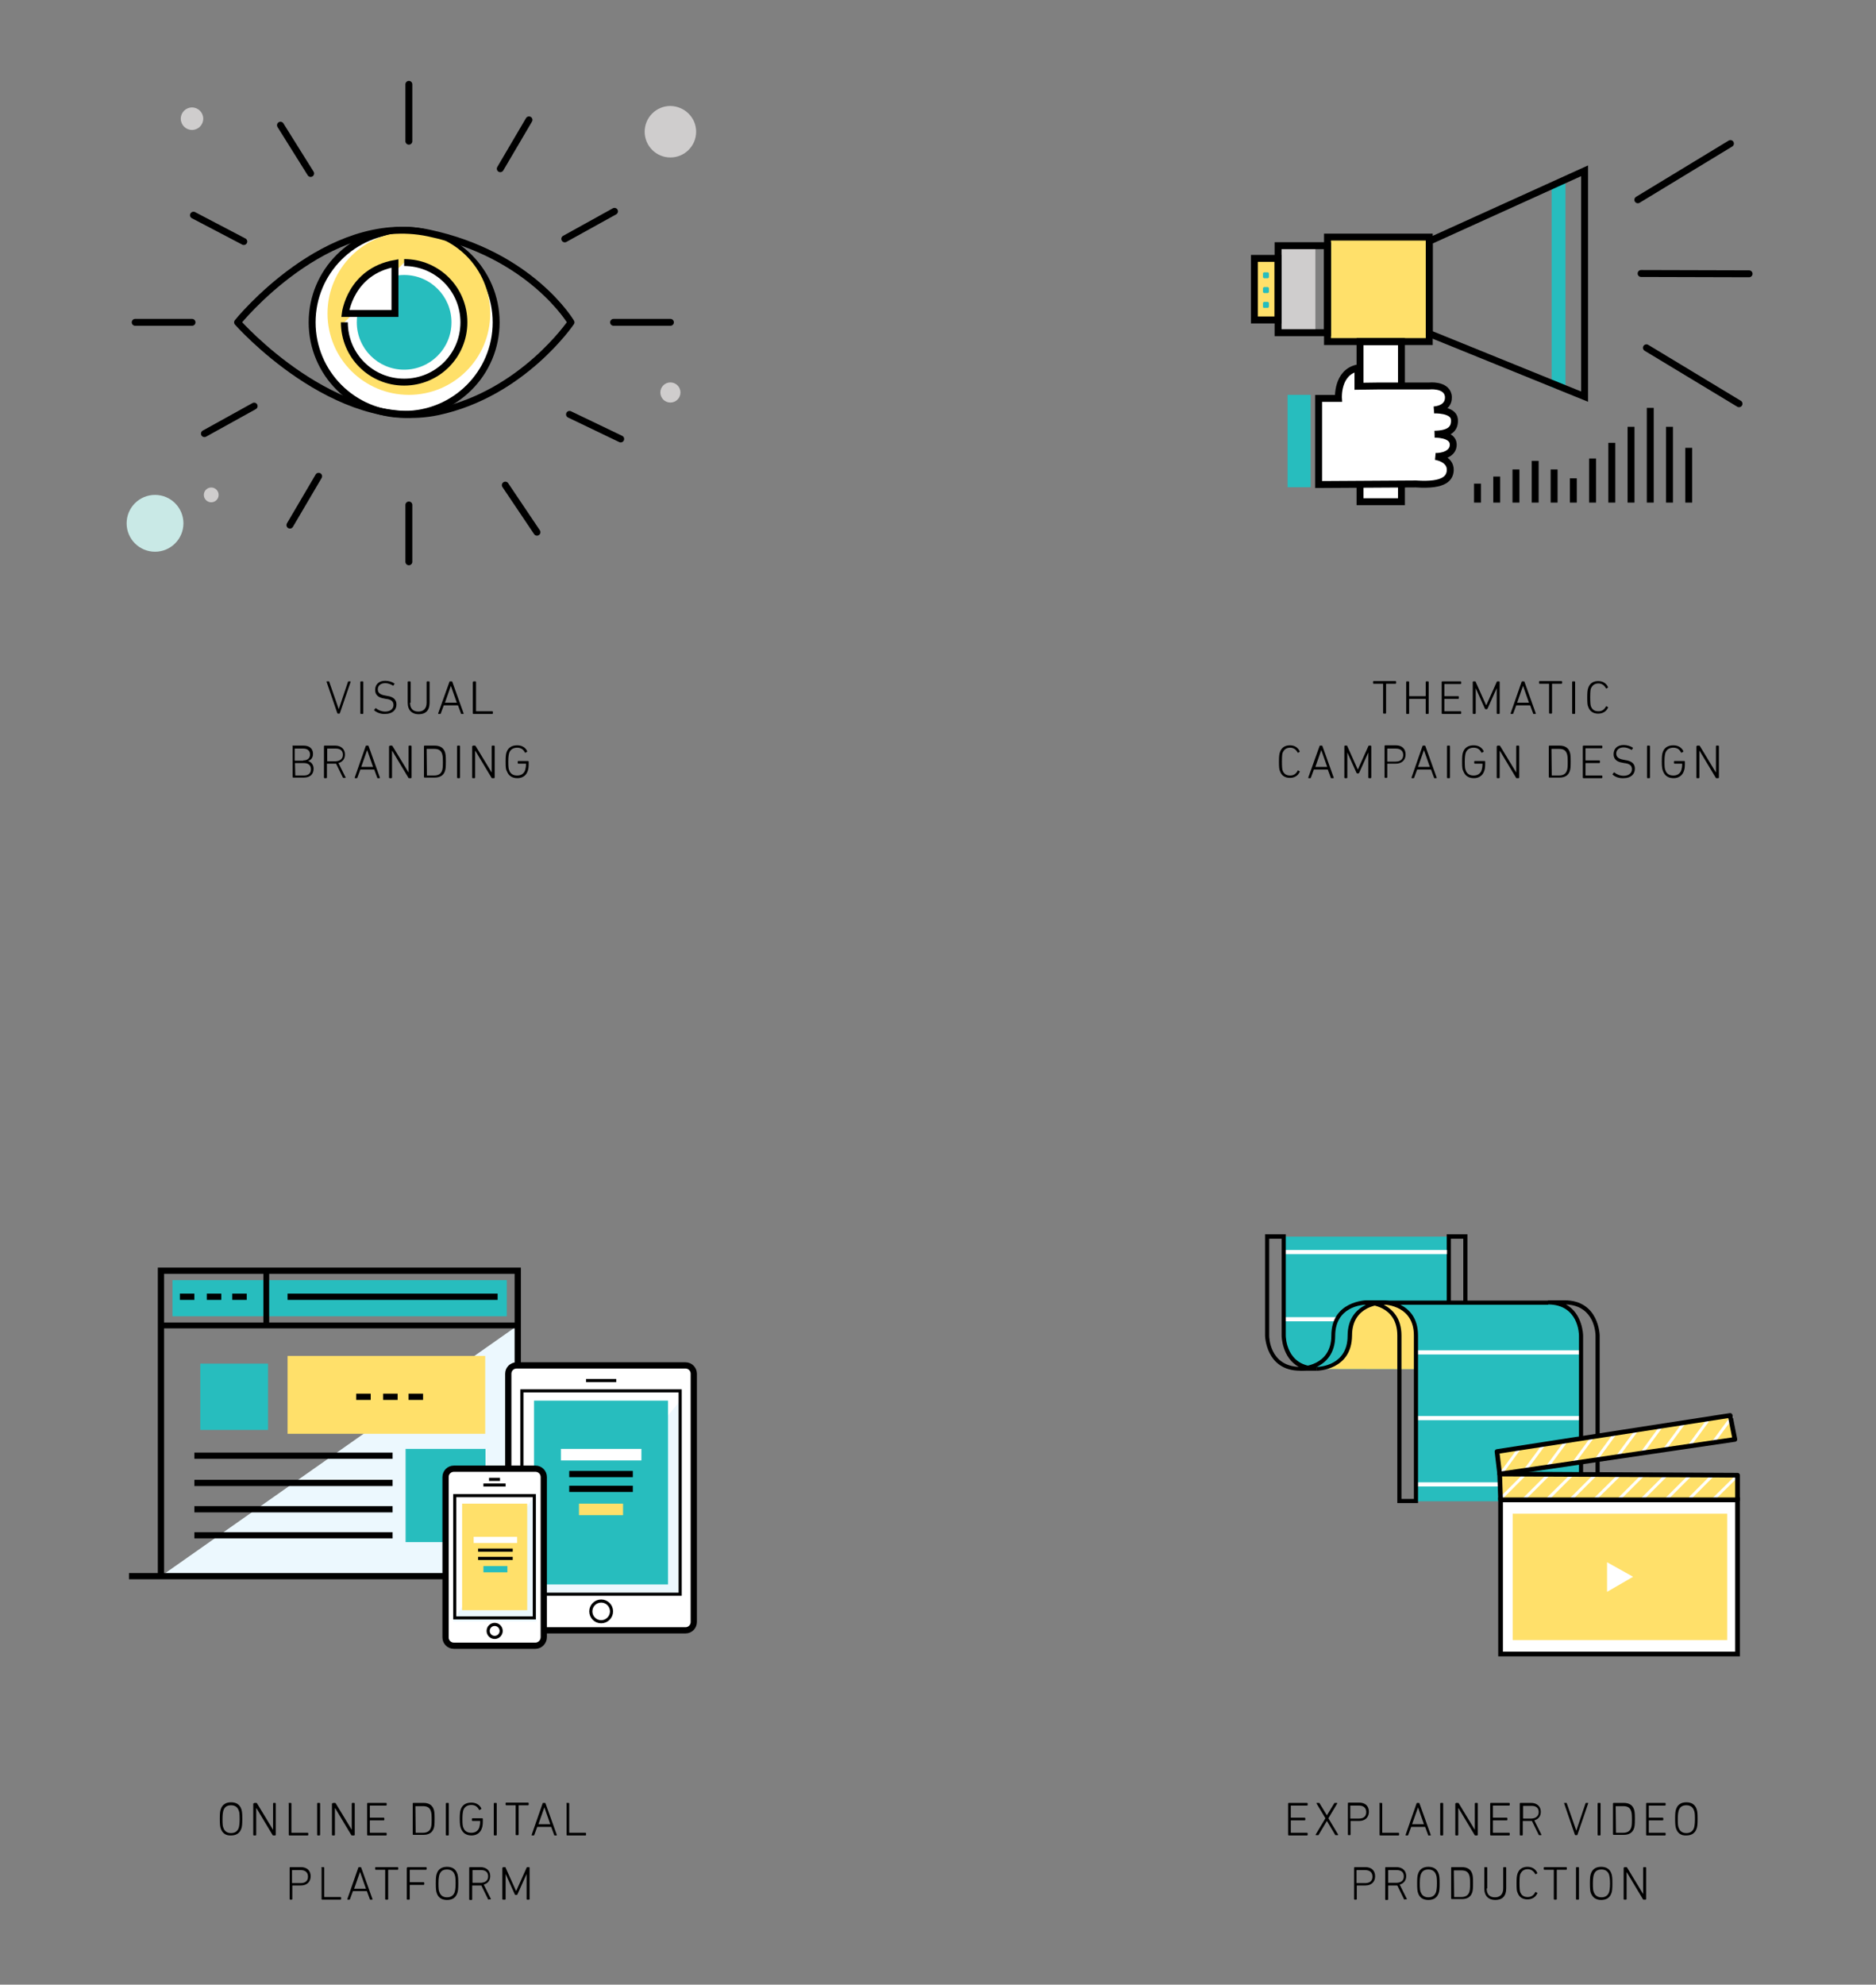 <?xml version="1.0" encoding="utf-8"?>
<!-- Generator: Adobe Illustrator 20.0.0, SVG Export Plug-In . SVG Version: 6.00 Build 0)  -->
<svg version="1.1" id="Layer_1" xmlns="http://www.w3.org/2000/svg" xmlns:xlink="http://www.w3.org/1999/xlink" x="0px" y="0px"
	 viewBox="0 0 634.1 670.5" style="enable-background:new 0 0 634.1 670.5;" xml:space="preserve">
<rect x="0" y="0" width="634.1" height="670.5" fill="#808080" stroke="none"/>
<style type="text/css">
	.st0{fill:none;stroke:#000000;stroke-width:1.039;stroke-miterlimit:10;}
	.st1{fill:none;stroke:#000000;stroke-miterlimit:10;}
	.st2{fill:none;stroke:#000000;stroke-width:0.364;stroke-miterlimit:10;}
	.st3{fill:#FFFFFF;}
	.st4{fill:#CFCDCD;}
	.st5{fill:#C9E9E6;}
	.st6{fill:#FFFFFF;stroke:#000000;stroke-width:2.337;stroke-miterlimit:10;}
	.st7{fill:#FFE06A;}
	.st8{fill:none;stroke:#000000;stroke-width:2.337;stroke-linecap:round;stroke-linejoin:round;stroke-miterlimit:10;}
	.st9{fill:#27BDBE;}
	.st10{fill:none;stroke:#27BDBE;stroke-width:4.688;stroke-miterlimit:10;}
	.st11{fill:none;stroke:#000000;stroke-width:2.337;stroke-miterlimit:10;}
	.st12{fill:#ECF8FE;}
	.st13{fill:none;stroke:#000000;stroke-width:2.106;stroke-miterlimit:10;}
	.st14{fill:none;stroke:#000000;stroke-width:1.961;stroke-miterlimit:10;}
	.st15{fill:#FFFFFF;stroke:#000000;stroke-width:2.106;stroke-miterlimit:10;}
	.st16{fill:none;stroke:#000000;stroke-width:1.053;stroke-miterlimit:10;}
	.st17{fill:#FFFFFF;stroke:#000000;stroke-width:1.587;stroke-miterlimit:10;}
	.st18{fill:none;stroke:#000000;stroke-width:1.587;stroke-linecap:round;stroke-linejoin:round;stroke-miterlimit:10;}
	.st19{fill:none;stroke:#000000;stroke-width:0.832;stroke-linecap:round;stroke-linejoin:round;stroke-miterlimit:10;}
	.st20{fill:#D9D9D9;}
	.st21{fill:#BFBFBF;}
	.st22{fill:#999999;}
	.st23{fill:none;stroke:#000000;stroke-width:0.889;stroke-miterlimit:10;}
	.st24{fill:none;stroke:#FFFFFF;stroke-miterlimit:10;}
</style>
<g>
	<g>
		<g>
			<path d="M114.2,241.1c-0.1,0-0.1-0.1-0.2-0.2l-3.6-10.5c-0.1-0.1,0-0.2,0.1-0.2h0.6c0.1,0,0.2,0,0.2,0.2l3.2,9.2h0l3.1-9.2
				c0-0.1,0.1-0.2,0.2-0.2h0.6c0.1,0,0.2,0.1,0.1,0.2l-3.6,10.5c0,0.1-0.1,0.2-0.2,0.2H114.2z"/>
			<path d="M121.8,230.4c0-0.1,0.1-0.2,0.2-0.2h0.6c0.1,0,0.2,0.1,0.2,0.2v10.6c0,0.1-0.1,0.2-0.2,0.2h-0.6c-0.1,0-0.2-0.1-0.2-0.2
				V230.4z"/>
			<path d="M126.5,240c-0.1-0.1-0.1-0.2,0-0.2l0.4-0.5c0.1-0.1,0.2-0.1,0.2,0c0.7,0.6,1.9,1.1,3.1,1.1c1.7,0,2.8-0.9,2.8-2.2
				c0-1.1-0.6-1.9-2.6-2.1l-0.5-0.1c-2.1-0.3-3.1-1.3-3.1-2.9c0-1.9,1.3-3.1,3.4-3.1c1.2,0,2.4,0.4,3.1,0.9c0.1,0,0.1,0.1,0,0.2
				l-0.3,0.5c-0.1,0.1-0.1,0.1-0.2,0c-0.9-0.5-1.7-0.8-2.6-0.8c-1.6,0-2.5,0.9-2.5,2.1c0,1.1,0.7,1.8,2.6,2.1l0.5,0.1
				c2.2,0.3,3.2,1.3,3.2,2.9c0,1.8-1.3,3.2-3.8,3.2C128.7,241.3,127.3,240.7,126.5,240z"/>
			<path d="M138.6,237.4c0,2,1,3,2.8,3c1.7,0,2.8-1,2.8-3v-7c0-0.1,0.1-0.2,0.2-0.2h0.6c0.1,0,0.2,0.1,0.2,0.2v7
				c0,2.7-1.4,3.9-3.7,3.9c-2.2,0-3.7-1.3-3.7-3.9v-7c0-0.1,0.1-0.2,0.2-0.2h0.6c0.1,0,0.2,0.1,0.2,0.2V237.4z"/>
			<path d="M151.9,230.4c0-0.1,0.1-0.2,0.2-0.2h0.6c0.1,0,0.2,0.1,0.2,0.2l3.8,10.6c0,0.1,0,0.2-0.1,0.2h-0.6c-0.1,0-0.2,0-0.2-0.2
				l-1-2.7H150l-1,2.7c0,0.1-0.1,0.2-0.2,0.2h-0.6c-0.1,0-0.1-0.1-0.1-0.2L151.9,230.4z M154.4,237.4l-2-5.7h0l-2,5.7H154.4z"/>
			<path d="M159.9,230.4c0-0.1,0.1-0.2,0.2-0.2h0.6c0.1,0,0.2,0.1,0.2,0.2v9.8c0,0.1,0,0.1,0.1,0.1h5.4c0.1,0,0.2,0.1,0.2,0.2v0.5
				c0,0.1-0.1,0.2-0.2,0.2H160c-0.1,0-0.2-0.1-0.2-0.2V230.4z"/>
			<path d="M98.8,252.1c0-0.1,0.1-0.2,0.2-0.2h3.6c2.1,0,3.2,1.1,3.2,2.8c0,1.3-0.7,2.1-1.7,2.4v0c0.8,0.2,1.9,1,1.9,2.6
				c0,1.9-1.2,3-3.3,3h-3.6c-0.1,0-0.2-0.1-0.2-0.2V252.1z M102.5,256.9c1.5,0,2.3-0.8,2.3-2c0-1.2-0.8-2-2.3-2h-2.8
				c-0.1,0-0.1,0-0.1,0.1v3.9c0,0.1,0,0.1,0.1,0.1H102.5z M99.8,262h2.9c1.6,0,2.4-0.8,2.4-2.1c0-1.3-0.8-2.1-2.4-2.1h-2.9
				c-0.1,0-0.1,0-0.1,0.1L99.8,262C99.7,262,99.7,262,99.8,262z"/>
			<path d="M116.1,262.8c-0.1,0-0.1,0-0.2-0.1l-2.3-4.7h-0.2h-2.8c-0.1,0-0.1,0-0.1,0.1v4.6c0,0.1-0.1,0.2-0.2,0.2h-0.6
				c-0.1,0-0.2-0.1-0.2-0.2v-10.6c0-0.1,0.1-0.2,0.2-0.2h3.6c2,0,3.3,1.2,3.3,3c0,1.5-0.8,2.5-2.2,2.9l2.4,4.8
				c0.1,0.1,0,0.2-0.1,0.2H116.1z M115.9,255c0-1.4-0.9-2.1-2.4-2.1h-2.8c-0.1,0-0.1,0-0.1,0.1v4.1c0,0.1,0,0.1,0.1,0.1h2.8
				C115,257.1,115.9,256.3,115.9,255z"/>
			<path d="M123.6,252.1c0-0.1,0.1-0.2,0.2-0.2h0.6c0.1,0,0.2,0.1,0.2,0.2l3.8,10.6c0,0.1,0,0.2-0.1,0.2h-0.6c-0.1,0-0.2,0-0.2-0.2
				l-1-2.7h-4.7l-1,2.7c0,0.1-0.1,0.2-0.2,0.2h-0.6c-0.1,0-0.1-0.1-0.1-0.2L123.6,252.1z M126.1,259.1l-2-5.7h0l-2,5.7H126.1z"/>
			<path d="M131.6,252.1c0-0.1,0.1-0.2,0.2-0.2h0.6c0.1,0,0.2,0,0.3,0.2l5.4,8.9h0v-8.9c0-0.1,0.1-0.2,0.2-0.2h0.6
				c0.1,0,0.2,0.1,0.2,0.2v10.6c0,0.1-0.1,0.2-0.2,0.2h-0.6c-0.1,0-0.2,0-0.3-0.2l-5.4-9h-0.1v9c0,0.1-0.1,0.2-0.2,0.2h-0.6
				c-0.1,0-0.2-0.1-0.2-0.2V252.1z"/>
			<path d="M143.3,252.1c0-0.1,0.1-0.2,0.2-0.2h3.4c1.8,0,3,0.7,3.5,2.2c0.2,0.6,0.3,1.2,0.3,3.2c0,2-0.1,2.6-0.3,3.2
				c-0.5,1.5-1.7,2.2-3.5,2.2h-3.4c-0.1,0-0.2-0.1-0.2-0.2V252.1z M144.3,262h2.4c1.4,0,2.3-0.5,2.7-1.6c0.2-0.5,0.3-1.1,0.3-2.9
				c0-1.8-0.1-2.4-0.3-2.9c-0.4-1.2-1.3-1.6-2.7-1.6h-2.4c-0.1,0-0.1,0-0.1,0.1L144.3,262C144.2,262,144.2,262,144.3,262z"/>
			<path d="M154.5,252.1c0-0.1,0.1-0.2,0.2-0.2h0.6c0.1,0,0.2,0.1,0.2,0.2v10.6c0,0.1-0.1,0.2-0.2,0.2h-0.6c-0.1,0-0.2-0.1-0.2-0.2
				V252.1z"/>
			<path d="M159.7,252.1c0-0.1,0.1-0.2,0.2-0.2h0.6c0.1,0,0.2,0,0.3,0.2l5.4,8.9h0v-8.9c0-0.1,0.1-0.2,0.2-0.2h0.6
				c0.1,0,0.2,0.1,0.2,0.2v10.6c0,0.1-0.1,0.2-0.2,0.2h-0.6c-0.1,0-0.2,0-0.3-0.2l-5.4-9h-0.1v9c0,0.1-0.1,0.2-0.2,0.2h-0.6
				c-0.1,0-0.2-0.1-0.2-0.2V252.1z"/>
			<path d="M170.9,257.4c0-1.9,0.1-2.6,0.3-3.2c0.5-1.6,1.8-2.4,3.6-2.4c1.8,0,2.9,0.9,3.4,2c0,0.1,0,0.2-0.1,0.2l-0.5,0.3
				c-0.1,0-0.2,0-0.2-0.1c-0.5-1-1.3-1.6-2.6-1.6c-1.3,0-2.3,0.6-2.7,1.8c-0.1,0.4-0.3,1.1-0.3,2.9c0,1.8,0.1,2.5,0.3,2.9
				c0.4,1.2,1.3,1.8,2.7,1.8c1.3,0,2.3-0.6,2.7-1.8c0.1-0.4,0.3-1,0.3-2.1c0-0.1,0-0.1-0.1-0.1h-2.5c-0.1,0-0.2-0.1-0.2-0.2v-0.5
				c0-0.1,0.1-0.2,0.2-0.2h3.3c0.1,0,0.2,0.1,0.2,0.2v0.7c0,1.1-0.1,1.9-0.3,2.4c-0.5,1.6-1.8,2.5-3.5,2.5c-1.8,0-3-0.8-3.6-2.4
				C171,260,170.9,259.3,170.9,257.4z"/>
		</g>
	</g>
	<g>
		<path d="M467.7,241.1c-0.1,0-0.2-0.1-0.2-0.2v-9.8c0-0.1,0-0.1-0.1-0.1h-3.1c-0.1,0-0.2-0.1-0.2-0.2v-0.5c0-0.1,0.1-0.2,0.2-0.2
			h7.4c0.1,0,0.2,0.1,0.2,0.2v0.5c0,0.1-0.1,0.2-0.2,0.2h-3.1c-0.1,0-0.1,0-0.1,0.1v9.8c0,0.1-0.1,0.2-0.2,0.2H467.7z"/>
		<path d="M475.3,230.4c0-0.1,0.1-0.2,0.2-0.2h0.6c0.1,0,0.2,0.1,0.2,0.2v4.7c0,0.1,0,0.1,0.1,0.1h5.4c0.1,0,0.1,0,0.1-0.1v-4.7
			c0-0.1,0.1-0.2,0.2-0.2h0.6c0.1,0,0.2,0.1,0.2,0.2v10.6c0,0.1-0.1,0.2-0.2,0.2h-0.6c-0.1,0-0.2-0.1-0.2-0.2v-4.8
			c0-0.1,0-0.1-0.1-0.1h-5.4c-0.1,0-0.1,0-0.1,0.1v4.8c0,0.1-0.1,0.2-0.2,0.2h-0.6c-0.1,0-0.2-0.1-0.2-0.2V230.4z"/>
		<path d="M487.3,230.4c0-0.1,0.1-0.2,0.2-0.2h6.2c0.1,0,0.2,0.1,0.2,0.2v0.5c0,0.1-0.1,0.2-0.2,0.2h-5.4c-0.1,0-0.1,0-0.1,0.1v3.9
			c0,0.1,0,0.1,0.1,0.1h4.6c0.1,0,0.2,0.1,0.2,0.2v0.5c0,0.1-0.1,0.2-0.2,0.2h-4.6c-0.1,0-0.1,0-0.1,0.1v4c0,0.1,0,0.1,0.1,0.1h5.4
			c0.1,0,0.2,0.1,0.2,0.2v0.5c0,0.1-0.1,0.2-0.2,0.2h-6.2c-0.1,0-0.2-0.1-0.2-0.2V230.4z"/>
		<path d="M497.8,230.4c0-0.1,0.1-0.2,0.2-0.2h0.6c0.1,0,0.2,0,0.2,0.2l3.5,7.8h0.1l3.5-7.8c0-0.1,0.1-0.2,0.2-0.2h0.6
			c0.1,0,0.2,0.1,0.2,0.2v10.6c0,0.1-0.1,0.2-0.2,0.2h-0.6c-0.1,0-0.2-0.1-0.2-0.2v-8.5h0l-3.1,6.9c-0.1,0.1-0.1,0.2-0.3,0.2h-0.3
			c-0.1,0-0.2,0-0.3-0.2l-3.1-6.9h0v8.5c0,0.1-0.1,0.2-0.2,0.2H498c-0.1,0-0.2-0.1-0.2-0.2V230.4z"/>
		<path d="M514.3,230.4c0-0.1,0.1-0.2,0.2-0.2h0.6c0.1,0,0.2,0.1,0.2,0.2l3.8,10.6c0,0.1,0,0.2-0.1,0.2h-0.6c-0.1,0-0.2,0-0.2-0.2
			l-1-2.7h-4.7l-1,2.7c0,0.1-0.1,0.2-0.2,0.2h-0.6c-0.1,0-0.1-0.1-0.1-0.2L514.3,230.4z M516.8,237.4l-2-5.7h0l-2,5.7H516.8z"/>
		<path d="M523.8,241.1c-0.1,0-0.2-0.1-0.2-0.2v-9.8c0-0.1,0-0.1-0.1-0.1h-3.1c-0.1,0-0.2-0.1-0.2-0.2v-0.5c0-0.1,0.1-0.2,0.2-0.2
			h7.4c0.1,0,0.2,0.1,0.2,0.2v0.5c0,0.1-0.1,0.2-0.2,0.2h-3.1c-0.1,0-0.1,0-0.1,0.1v9.8c0,0.1-0.1,0.2-0.2,0.2H523.8z"/>
		<path d="M531.4,230.4c0-0.1,0.1-0.2,0.2-0.2h0.6c0.1,0,0.2,0.1,0.2,0.2v10.6c0,0.1-0.1,0.2-0.2,0.2h-0.6c-0.1,0-0.2-0.1-0.2-0.2
			V230.4z"/>
		<path d="M536.5,235.7c0-1.9,0.1-2.6,0.3-3.2c0.5-1.6,1.7-2.4,3.4-2.4c1.5,0,2.7,0.7,3.3,2c0,0.1,0,0.2,0,0.2l-0.5,0.3
			c-0.1,0-0.2,0-0.2-0.1c-0.5-0.9-1.3-1.6-2.5-1.6c-1.3,0-2.1,0.6-2.6,1.8c-0.1,0.4-0.2,1.1-0.2,2.9c0,1.8,0.1,2.5,0.2,2.9
			c0.4,1.2,1.2,1.8,2.6,1.8c1.2,0,2-0.6,2.5-1.6c0-0.1,0.1-0.1,0.2-0.1l0.5,0.3c0.1,0,0.1,0.1,0,0.2c-0.6,1.3-1.8,2-3.3,2
			c-1.7,0-2.9-0.8-3.4-2.4C536.6,238.3,536.5,237.6,536.5,235.7z"/>
		<path d="M432.3,257.4c0-1.9,0.1-2.6,0.3-3.2c0.5-1.6,1.7-2.4,3.4-2.4c1.5,0,2.7,0.7,3.3,2c0,0.1,0,0.2,0,0.2l-0.5,0.3
			c-0.1,0-0.2,0-0.2-0.1c-0.5-0.9-1.3-1.6-2.5-1.6c-1.3,0-2.1,0.6-2.6,1.8c-0.1,0.4-0.2,1.1-0.2,2.9c0,1.8,0.1,2.5,0.2,2.9
			c0.4,1.2,1.2,1.8,2.6,1.8c1.2,0,2-0.6,2.5-1.6c0-0.1,0.1-0.1,0.2-0.1l0.5,0.3c0.1,0,0.1,0.1,0,0.2c-0.6,1.3-1.8,2-3.3,2
			c-1.7,0-2.9-0.8-3.4-2.4C432.4,260,432.3,259.3,432.3,257.4z"/>
		<path d="M446,252.1c0-0.1,0.1-0.2,0.2-0.2h0.6c0.1,0,0.2,0.1,0.2,0.2l3.8,10.6c0,0.1,0,0.2-0.1,0.2H450c-0.1,0-0.2,0-0.2-0.2
			l-1-2.7h-4.7l-1,2.7c0,0.1-0.1,0.2-0.2,0.2h-0.6c-0.1,0-0.1-0.1-0.1-0.2L446,252.1z M448.6,259.1l-2-5.7h0l-2,5.7H448.6z"/>
		<path d="M454.4,252.1c0-0.1,0.1-0.2,0.2-0.2h0.6c0.1,0,0.2,0,0.2,0.2l3.5,7.8h0.1l3.5-7.8c0-0.1,0.1-0.2,0.2-0.2h0.6
			c0.1,0,0.2,0.1,0.2,0.2v10.6c0,0.1-0.1,0.2-0.2,0.2h-0.6c-0.1,0-0.2-0.1-0.2-0.2v-8.5h0l-3.1,6.9c-0.1,0.1-0.1,0.2-0.3,0.2h-0.3
			c-0.1,0-0.2,0-0.3-0.2l-3.1-6.9h0v8.5c0,0.1-0.1,0.2-0.2,0.2h-0.6c-0.1,0-0.2-0.1-0.2-0.2V252.1z"/>
		<path d="M468.2,262.8c-0.1,0-0.2-0.1-0.2-0.2v-10.6c0-0.1,0.1-0.2,0.2-0.2h3.6c2.1,0,3.3,1.2,3.3,3.1c0,1.9-1.3,3.1-3.3,3.1h-2.8
			c-0.1,0-0.1,0-0.1,0.1v4.5c0,0.1-0.1,0.2-0.2,0.2H468.2z M474.3,255.1c0-1.4-0.9-2.2-2.5-2.2h-2.8c-0.1,0-0.1,0-0.1,0.1v4.2
			c0,0.1,0,0.1,0.1,0.1h2.8C473.4,257.3,474.3,256.4,474.3,255.1z"/>
		<path d="M480.8,252.1c0-0.1,0.1-0.2,0.2-0.2h0.6c0.1,0,0.2,0.1,0.2,0.2l3.8,10.6c0,0.1,0,0.2-0.1,0.2h-0.6c-0.1,0-0.2,0-0.2-0.2
			l-1-2.7h-4.7l-1,2.7c0,0.1-0.1,0.2-0.2,0.2h-0.6c-0.1,0-0.1-0.1-0.1-0.2L480.8,252.1z M483.3,259.1l-2-5.7h0l-2,5.7H483.3z"/>
		<path d="M489.1,252.1c0-0.1,0.1-0.2,0.2-0.2h0.6c0.1,0,0.2,0.1,0.2,0.2v10.6c0,0.1-0.1,0.2-0.2,0.2h-0.6c-0.1,0-0.2-0.1-0.2-0.2
			V252.1z"/>
		<path d="M494.2,257.4c0-1.9,0.1-2.6,0.3-3.2c0.5-1.6,1.8-2.4,3.6-2.4c1.8,0,2.9,0.9,3.4,2c0,0.1,0,0.2-0.1,0.2l-0.5,0.3
			c-0.1,0-0.2,0-0.2-0.1c-0.5-1-1.3-1.6-2.6-1.6c-1.3,0-2.3,0.6-2.7,1.8c-0.1,0.4-0.3,1.1-0.3,2.9s0.1,2.5,0.3,2.9
			c0.4,1.2,1.3,1.8,2.7,1.8c1.3,0,2.3-0.6,2.7-1.8c0.1-0.4,0.3-1,0.3-2.1c0-0.1,0-0.1-0.1-0.1h-2.5c-0.1,0-0.2-0.1-0.2-0.2v-0.5
			c0-0.1,0.1-0.2,0.2-0.2h3.3c0.1,0,0.2,0.1,0.2,0.2v0.7c0,1.1-0.1,1.9-0.3,2.4c-0.5,1.6-1.8,2.5-3.5,2.5c-1.8,0-3-0.8-3.6-2.4
			C494.3,260,494.2,259.3,494.2,257.4z"/>
		<path d="M506,252.1c0-0.1,0.1-0.2,0.2-0.2h0.6c0.1,0,0.2,0,0.3,0.2l5.4,8.9h0v-8.9c0-0.1,0.1-0.2,0.2-0.2h0.6
			c0.1,0,0.2,0.1,0.2,0.2v10.6c0,0.1-0.1,0.2-0.2,0.2h-0.6c-0.1,0-0.2,0-0.3-0.2l-5.4-9h-0.1v9c0,0.1-0.1,0.2-0.2,0.2h-0.6
			c-0.1,0-0.2-0.1-0.2-0.2V252.1z"/>
		<path d="M523.5,252.1c0-0.1,0.1-0.2,0.2-0.2h3.4c1.8,0,3,0.7,3.5,2.2c0.2,0.6,0.3,1.2,0.3,3.2c0,2-0.1,2.6-0.3,3.2
			c-0.5,1.5-1.7,2.2-3.5,2.2h-3.4c-0.1,0-0.2-0.1-0.2-0.2V252.1z M524.5,262h2.4c1.4,0,2.3-0.5,2.7-1.6c0.2-0.5,0.3-1.1,0.3-2.9
			c0-1.8-0.1-2.4-0.3-2.9c-0.4-1.2-1.3-1.6-2.7-1.6h-2.4c-0.1,0-0.1,0-0.1,0.1L524.5,262C524.4,262,524.5,262,524.5,262z"/>
		<path d="M535,252.1c0-0.1,0.1-0.2,0.2-0.2h6.2c0.1,0,0.2,0.1,0.2,0.2v0.5c0,0.1-0.1,0.2-0.2,0.2H536c-0.1,0-0.1,0-0.1,0.1v3.9
			c0,0.1,0,0.1,0.1,0.1h4.6c0.1,0,0.2,0.1,0.2,0.2v0.5c0,0.1-0.1,0.2-0.2,0.2H536c-0.1,0-0.1,0-0.1,0.1v4c0,0.1,0,0.1,0.1,0.1h5.4
			c0.1,0,0.2,0.1,0.2,0.2v0.5c0,0.1-0.1,0.2-0.2,0.2h-6.2c-0.1,0-0.2-0.1-0.2-0.2V252.1z"/>
		<path d="M545.1,261.7c-0.1-0.1-0.1-0.2,0-0.2l0.4-0.5c0.1-0.1,0.2-0.1,0.2,0c0.7,0.6,1.9,1.1,3.1,1.1c1.7,0,2.8-0.9,2.8-2.2
			c0-1.1-0.6-1.9-2.6-2.1l-0.5-0.1c-2.1-0.3-3.1-1.3-3.1-2.9c0-1.9,1.3-3.1,3.4-3.1c1.2,0,2.4,0.4,3.1,0.9c0.1,0,0.1,0.1,0,0.2
			l-0.3,0.5c-0.1,0.1-0.1,0.1-0.2,0c-0.9-0.5-1.7-0.8-2.6-0.8c-1.6,0-2.5,0.9-2.5,2.1c0,1.1,0.7,1.8,2.6,2.1l0.5,0.1
			c2.2,0.3,3.2,1.3,3.2,2.9c0,1.8-1.3,3.2-3.8,3.2C547.2,263,545.8,262.4,545.1,261.7z"/>
		<path d="M556.7,252.1c0-0.1,0.1-0.2,0.2-0.2h0.6c0.1,0,0.2,0.1,0.2,0.2v10.6c0,0.1-0.1,0.2-0.2,0.2h-0.6c-0.1,0-0.2-0.1-0.2-0.2
			V252.1z"/>
		<path d="M561.7,257.4c0-1.9,0.1-2.6,0.3-3.2c0.5-1.6,1.8-2.4,3.6-2.4c1.8,0,2.9,0.9,3.4,2c0,0.1,0,0.2-0.1,0.2l-0.5,0.3
			c-0.1,0-0.2,0-0.2-0.1c-0.5-1-1.3-1.6-2.6-1.6c-1.3,0-2.3,0.6-2.7,1.8c-0.1,0.4-0.3,1.1-0.3,2.9s0.1,2.5,0.3,2.9
			c0.4,1.2,1.3,1.8,2.7,1.8c1.3,0,2.3-0.6,2.7-1.8c0.1-0.4,0.3-1,0.3-2.1c0-0.1,0-0.1-0.1-0.1h-2.5c-0.1,0-0.2-0.1-0.2-0.2v-0.5
			c0-0.1,0.1-0.2,0.2-0.2h3.3c0.1,0,0.2,0.1,0.2,0.2v0.7c0,1.1-0.1,1.9-0.3,2.4c-0.5,1.6-1.8,2.5-3.5,2.5c-1.8,0-3-0.8-3.6-2.4
			C561.9,260,561.7,259.3,561.7,257.4z"/>
		<path d="M573.5,252.1c0-0.1,0.1-0.2,0.2-0.2h0.6c0.1,0,0.2,0,0.3,0.2l5.4,8.9h0v-8.9c0-0.1,0.1-0.2,0.2-0.2h0.6
			c0.1,0,0.2,0.1,0.2,0.2v10.6c0,0.1-0.1,0.2-0.2,0.2h-0.6c-0.1,0-0.2,0-0.3-0.2l-5.4-9h-0.1v9c0,0.1-0.1,0.2-0.2,0.2h-0.6
			c-0.1,0-0.2-0.1-0.2-0.2V252.1z"/>
	</g>
	<g>
		<g>
			<path d="M74.6,617.7c-0.2-0.6-0.3-1.3-0.3-3.2c0-1.9,0.1-2.6,0.3-3.2c0.5-1.6,1.7-2.4,3.5-2.4c1.8,0,3,0.8,3.5,2.4
				c0.2,0.6,0.3,1.3,0.3,3.2c0,1.9-0.1,2.6-0.3,3.2c-0.5,1.6-1.7,2.4-3.5,2.4C76.3,620.2,75.1,619.3,74.6,617.7z M80.7,611.7
				c-0.4-1.2-1.3-1.8-2.6-1.8c-1.4,0-2.2,0.6-2.6,1.8c-0.1,0.4-0.3,1.1-0.3,2.9c0,1.8,0.1,2.5,0.3,2.9c0.4,1.2,1.3,1.8,2.6,1.8
				c1.3,0,2.2-0.6,2.6-1.8c0.1-0.4,0.3-1.1,0.3-2.9C81,612.8,80.9,612.1,80.7,611.7z"/>
			<path d="M85.8,609.3c0-0.1,0.1-0.2,0.2-0.2h0.6c0.1,0,0.2,0,0.3,0.2l5.4,8.9h0v-8.9c0-0.1,0.1-0.2,0.2-0.2H93
				c0.1,0,0.2,0.1,0.2,0.2v10.6c0,0.1-0.1,0.2-0.2,0.2h-0.6c-0.1,0-0.2,0-0.3-0.2l-5.4-9h-0.1v9c0,0.1-0.1,0.2-0.2,0.2h-0.6
				c-0.1,0-0.2-0.1-0.2-0.2V609.3z"/>
			<path d="M97.5,609.3c0-0.1,0.1-0.2,0.2-0.2h0.6c0.1,0,0.2,0.1,0.2,0.2v9.8c0,0.1,0,0.1,0.1,0.1h5.4c0.1,0,0.2,0.1,0.2,0.2v0.5
				c0,0.1-0.1,0.2-0.2,0.2h-6.2c-0.1,0-0.2-0.1-0.2-0.2V609.3z"/>
			<path d="M107.2,609.3c0-0.1,0.1-0.2,0.2-0.2h0.6c0.1,0,0.2,0.1,0.2,0.2v10.6c0,0.1-0.1,0.2-0.2,0.2h-0.6c-0.1,0-0.2-0.1-0.2-0.2
				V609.3z"/>
			<path d="M112.4,609.3c0-0.1,0.1-0.2,0.2-0.2h0.6c0.1,0,0.2,0,0.3,0.2l5.4,8.9h0v-8.9c0-0.1,0.1-0.2,0.2-0.2h0.6
				c0.1,0,0.2,0.1,0.2,0.2v10.6c0,0.1-0.1,0.2-0.2,0.2H119c-0.1,0-0.2,0-0.3-0.2l-5.4-9h-0.1v9c0,0.1-0.1,0.2-0.2,0.2h-0.6
				c-0.1,0-0.2-0.1-0.2-0.2V609.3z"/>
			<path d="M124.1,609.3c0-0.1,0.1-0.2,0.2-0.2h6.2c0.1,0,0.2,0.1,0.2,0.2v0.5c0,0.1-0.1,0.2-0.2,0.2h-5.4c-0.1,0-0.1,0-0.1,0.1v3.9
				c0,0.1,0,0.1,0.1,0.1h4.6c0.1,0,0.2,0.1,0.2,0.2v0.5c0,0.1-0.1,0.2-0.2,0.2h-4.6c-0.1,0-0.1,0-0.1,0.1v4c0,0.1,0,0.1,0.1,0.1h5.4
				c0.1,0,0.2,0.1,0.2,0.2v0.5c0,0.1-0.1,0.2-0.2,0.2h-6.2c-0.1,0-0.2-0.1-0.2-0.2V609.3z"/>
			<path d="M139.5,609.3c0-0.1,0.1-0.2,0.2-0.2h3.4c1.8,0,3,0.7,3.5,2.2c0.2,0.6,0.3,1.2,0.3,3.2c0,2-0.1,2.6-0.3,3.2
				c-0.5,1.5-1.7,2.2-3.5,2.2h-3.4c-0.1,0-0.2-0.1-0.2-0.2V609.3z M140.5,619.2h2.4c1.4,0,2.3-0.5,2.7-1.6c0.2-0.5,0.3-1.1,0.3-2.9
				c0-1.8-0.1-2.4-0.3-2.9c-0.4-1.2-1.3-1.6-2.7-1.6h-2.4c-0.1,0-0.1,0-0.1,0.1L140.5,619.2C140.4,619.1,140.4,619.2,140.5,619.2z"
				/>
			<path d="M150.7,609.3c0-0.1,0.1-0.2,0.2-0.2h0.6c0.1,0,0.2,0.1,0.2,0.2v10.6c0,0.1-0.1,0.2-0.2,0.2h-0.6c-0.1,0-0.2-0.1-0.2-0.2
				V609.3z"/>
			<path d="M155.4,614.6c0-1.9,0.1-2.6,0.3-3.2c0.5-1.6,1.8-2.4,3.6-2.4c1.8,0,2.9,0.9,3.4,2c0,0.1,0,0.2-0.1,0.2l-0.5,0.3
				c-0.1,0-0.2,0-0.2-0.1c-0.5-1-1.3-1.6-2.6-1.6c-1.3,0-2.3,0.6-2.7,1.8c-0.1,0.4-0.3,1.1-0.3,2.9s0.1,2.5,0.3,2.9
				c0.4,1.2,1.3,1.8,2.7,1.8c1.3,0,2.3-0.6,2.7-1.8c0.1-0.4,0.3-1,0.3-2.1c0-0.1,0-0.1-0.1-0.1h-2.5c-0.1,0-0.2-0.1-0.2-0.2v-0.5
				c0-0.1,0.1-0.2,0.2-0.2h3.3c0.1,0,0.2,0.1,0.2,0.2v0.7c0,1.1-0.1,1.9-0.3,2.4c-0.5,1.6-1.8,2.5-3.5,2.5c-1.8,0-3-0.8-3.6-2.4
				C155.6,617.2,155.4,616.5,155.4,614.6z"/>
			<path d="M166.9,609.3c0-0.1,0.1-0.2,0.2-0.2h0.6c0.1,0,0.2,0.1,0.2,0.2v10.6c0,0.1-0.1,0.2-0.2,0.2h-0.6c-0.1,0-0.2-0.1-0.2-0.2
				V609.3z"/>
			<path d="M174.5,620c-0.1,0-0.2-0.1-0.2-0.2v-9.8c0-0.1,0-0.1-0.1-0.1h-3.1c-0.1,0-0.2-0.1-0.2-0.2v-0.5c0-0.1,0.1-0.2,0.2-0.2
				h7.4c0.1,0,0.2,0.1,0.2,0.2v0.5c0,0.1-0.1,0.2-0.2,0.2h-3.1c-0.1,0-0.1,0-0.1,0.1v9.8c0,0.1-0.1,0.2-0.2,0.2H174.5z"/>
			<path d="M183.4,609.3c0-0.1,0.1-0.2,0.2-0.2h0.6c0.1,0,0.2,0.1,0.2,0.2l3.8,10.6c0,0.1,0,0.2-0.1,0.2h-0.6c-0.1,0-0.2,0-0.2-0.2
				l-1-2.7h-4.7l-1,2.7c0,0.1-0.1,0.2-0.2,0.2h-0.6c-0.1,0-0.1-0.1-0.1-0.2L183.4,609.3z M186,616.3l-2-5.7h0l-2,5.7H186z"/>
			<path d="M191.4,609.3c0-0.1,0.1-0.2,0.2-0.2h0.6c0.1,0,0.2,0.1,0.2,0.2v9.8c0,0.1,0,0.1,0.1,0.1h5.4c0.1,0,0.2,0.1,0.2,0.2v0.5
				c0,0.1-0.1,0.2-0.2,0.2h-6.2c-0.1,0-0.2-0.1-0.2-0.2V609.3z"/>
			<path d="M98.1,641.8c-0.1,0-0.2-0.1-0.2-0.2V631c0-0.1,0.1-0.2,0.2-0.2h3.6c2.1,0,3.3,1.2,3.3,3.1c0,1.9-1.3,3.1-3.3,3.1h-2.8
				c-0.1,0-0.1,0-0.1,0.1v4.5c0,0.1-0.1,0.2-0.2,0.2H98.1z M104.1,634c0-1.4-0.9-2.2-2.5-2.2h-2.8c-0.1,0-0.1,0-0.1,0.1v4.2
				c0,0.1,0,0.1,0.1,0.1h2.8C103.3,636.2,104.1,635.4,104.1,634z"/>
			<path d="M108.6,631c0-0.1,0.1-0.2,0.2-0.2h0.6c0.1,0,0.2,0.1,0.2,0.2v9.8c0,0.1,0,0.1,0.1,0.1h5.4c0.1,0,0.2,0.1,0.2,0.2v0.5
				c0,0.1-0.1,0.2-0.2,0.2h-6.2c-0.1,0-0.2-0.1-0.2-0.2V631z"/>
			<path d="M121.1,631c0-0.1,0.1-0.2,0.2-0.2h0.6c0.1,0,0.2,0.1,0.2,0.2l3.8,10.6c0,0.1,0,0.2-0.1,0.2h-0.6c-0.1,0-0.2,0-0.2-0.2
				l-1-2.7h-4.7l-1,2.7c0,0.1-0.1,0.2-0.2,0.2h-0.6c-0.1,0-0.1-0.1-0.1-0.2L121.1,631z M123.7,638.1l-2-5.7h0l-2,5.7H123.7z"/>
			<path d="M130.4,641.8c-0.1,0-0.2-0.1-0.2-0.2v-9.8c0-0.1,0-0.1-0.1-0.1H127c-0.1,0-0.2-0.1-0.2-0.2V631c0-0.1,0.1-0.2,0.2-0.2
				h7.4c0.1,0,0.2,0.1,0.2,0.2v0.5c0,0.1-0.1,0.2-0.2,0.2h-3.1c-0.1,0-0.1,0-0.1,0.1v9.8c0,0.1-0.1,0.2-0.2,0.2H130.4z"/>
			<path d="M137.6,631c0-0.1,0.1-0.2,0.2-0.2h6.2c0.1,0,0.2,0.1,0.2,0.2v0.5c0,0.1-0.1,0.2-0.2,0.2h-5.4c-0.1,0-0.1,0-0.1,0.1v4
				c0,0.1,0,0.1,0.1,0.1h4.6c0.1,0,0.2,0.1,0.2,0.2v0.5c0,0.1-0.1,0.2-0.2,0.2h-4.6c-0.1,0-0.1,0-0.1,0.1v4.7c0,0.1-0.1,0.2-0.2,0.2
				h-0.6c-0.1,0-0.2-0.1-0.2-0.2V631z"/>
			<path d="M147.6,639.5c-0.2-0.6-0.3-1.3-0.3-3.2c0-1.9,0.1-2.6,0.3-3.2c0.5-1.6,1.7-2.4,3.5-2.4c1.8,0,3,0.8,3.5,2.4
				c0.2,0.6,0.3,1.3,0.3,3.2c0,1.9-0.1,2.6-0.3,3.2c-0.5,1.6-1.7,2.4-3.5,2.4C149.3,641.9,148.1,641.1,147.6,639.5z M153.7,633.4
				c-0.4-1.2-1.3-1.8-2.6-1.8c-1.4,0-2.2,0.6-2.6,1.8c-0.1,0.4-0.3,1.1-0.3,2.9c0,1.8,0.1,2.5,0.3,2.9c0.4,1.2,1.3,1.8,2.6,1.8
				c1.3,0,2.2-0.6,2.6-1.8c0.1-0.4,0.3-1.1,0.3-2.9C154,634.6,153.9,633.9,153.7,633.4z"/>
			<path d="M165.2,641.8c-0.1,0-0.1,0-0.2-0.1l-2.3-4.7h-0.2h-2.8c-0.1,0-0.1,0-0.1,0.1v4.6c0,0.1-0.1,0.2-0.2,0.2h-0.6
				c-0.1,0-0.2-0.1-0.2-0.2V631c0-0.1,0.1-0.2,0.2-0.2h3.6c2,0,3.3,1.2,3.3,3c0,1.5-0.8,2.5-2.2,2.9l2.4,4.8c0.1,0.1,0,0.2-0.1,0.2
				H165.2z M165,633.9c0-1.4-0.9-2.1-2.4-2.1h-2.8c-0.1,0-0.1,0-0.1,0.1v4.1c0,0.1,0,0.1,0.1,0.1h2.8C164.1,636,165,635.3,165,633.9
				z"/>
			<path d="M169.9,631c0-0.1,0.1-0.2,0.2-0.2h0.6c0.1,0,0.2,0,0.2,0.2l3.5,7.8h0.1l3.5-7.8c0-0.1,0.1-0.2,0.2-0.2h0.6
				c0.1,0,0.2,0.1,0.2,0.2v10.6c0,0.1-0.1,0.2-0.2,0.2h-0.6c-0.1,0-0.2-0.1-0.2-0.2v-8.5h0l-3.1,6.9c-0.1,0.1-0.1,0.2-0.3,0.2h-0.3
				c-0.1,0-0.2,0-0.3-0.2l-3.1-6.9h0v8.5c0,0.1-0.1,0.2-0.2,0.2H170c-0.1,0-0.2-0.1-0.2-0.2V631z"/>
		</g>
	</g>
	<g>
		<g>
			<path d="M435.4,609.3c0-0.1,0.1-0.2,0.2-0.2h6.2c0.1,0,0.2,0.1,0.2,0.2v0.5c0,0.1-0.1,0.2-0.2,0.2h-5.4c-0.1,0-0.1,0-0.1,0.1v3.9
				c0,0.1,0,0.1,0.1,0.1h4.6c0.1,0,0.2,0.1,0.2,0.2v0.5c0,0.1-0.1,0.2-0.2,0.2h-4.6c-0.1,0-0.1,0-0.1,0.1v4c0,0.1,0,0.1,0.1,0.1h5.4
				c0.1,0,0.2,0.1,0.2,0.2v0.5c0,0.1-0.1,0.2-0.2,0.2h-6.2c-0.1,0-0.2-0.1-0.2-0.2V609.3z"/>
			<path d="M451.5,620c-0.1,0-0.2,0-0.2-0.1l-2.8-4.7h0l-2.8,4.7c0,0.1-0.1,0.1-0.2,0.1h-0.7c-0.1,0-0.1-0.1-0.1-0.2l3.3-5.5l-3-5
				c-0.1-0.1,0-0.2,0.1-0.2h0.7c0.1,0,0.2,0,0.2,0.1l2.5,4.1h0l2.5-4.1c0.1-0.1,0.1-0.1,0.2-0.1h0.7c0.1,0,0.1,0.1,0.1,0.2l-3,5
				l3.3,5.5c0,0.1,0,0.2-0.1,0.2H451.5z"/>
			<path d="M455.8,620c-0.1,0-0.2-0.1-0.2-0.2v-10.6c0-0.1,0.1-0.2,0.2-0.2h3.6c2.1,0,3.3,1.2,3.3,3.1c0,1.9-1.3,3.1-3.3,3.1h-2.8
				c-0.1,0-0.1,0-0.1,0.1v4.5c0,0.1-0.1,0.2-0.2,0.2H455.8z M461.8,612.2c0-1.4-0.9-2.2-2.5-2.2h-2.8c-0.1,0-0.1,0-0.1,0.1v4.2
				c0,0.1,0,0.1,0.1,0.1h2.8C461,614.4,461.8,613.6,461.8,612.2z"/>
			<path d="M466.2,609.3c0-0.1,0.1-0.2,0.2-0.2h0.6c0.1,0,0.2,0.1,0.2,0.2v9.8c0,0.1,0,0.1,0.1,0.1h5.4c0.1,0,0.2,0.1,0.2,0.2v0.5
				c0,0.1-0.1,0.2-0.2,0.2h-6.2c-0.1,0-0.2-0.1-0.2-0.2V609.3z"/>
			<path d="M478.8,609.3c0-0.1,0.1-0.2,0.2-0.2h0.6c0.1,0,0.2,0.1,0.2,0.2l3.8,10.6c0,0.1,0,0.2-0.1,0.2h-0.6c-0.1,0-0.2,0-0.2-0.2
				l-1-2.7h-4.7l-1,2.7c0,0.1-0.1,0.2-0.2,0.2h-0.6c-0.1,0-0.1-0.1-0.1-0.2L478.8,609.3z M481.3,616.3l-2-5.7h0l-2,5.7H481.3z"/>
			<path d="M486.8,609.3c0-0.1,0.1-0.2,0.2-0.2h0.6c0.1,0,0.2,0.1,0.2,0.2v10.6c0,0.1-0.1,0.2-0.2,0.2H487c-0.1,0-0.2-0.1-0.2-0.2
				V609.3z"/>
			<path d="M492,609.3c0-0.1,0.1-0.2,0.2-0.2h0.6c0.1,0,0.2,0,0.3,0.2l5.4,8.9h0v-8.9c0-0.1,0.1-0.2,0.2-0.2h0.6
				c0.1,0,0.2,0.1,0.2,0.2v10.6c0,0.1-0.1,0.2-0.2,0.2h-0.6c-0.1,0-0.2,0-0.3-0.2l-5.4-9h-0.1v9c0,0.1-0.1,0.2-0.2,0.2h-0.6
				c-0.1,0-0.2-0.1-0.2-0.2V609.3z"/>
			<path d="M503.7,609.3c0-0.1,0.1-0.2,0.2-0.2h6.2c0.1,0,0.2,0.1,0.2,0.2v0.5c0,0.1-0.1,0.2-0.2,0.2h-5.4c-0.1,0-0.1,0-0.1,0.1v3.9
				c0,0.1,0,0.1,0.1,0.1h4.6c0.1,0,0.2,0.1,0.2,0.2v0.5c0,0.1-0.1,0.2-0.2,0.2h-4.6c-0.1,0-0.1,0-0.1,0.1v4c0,0.1,0,0.1,0.1,0.1h5.4
				c0.1,0,0.2,0.1,0.2,0.2v0.5c0,0.1-0.1,0.2-0.2,0.2h-6.2c-0.1,0-0.2-0.1-0.2-0.2V609.3z"/>
			<path d="M520.3,620c-0.1,0-0.1,0-0.2-0.1l-2.3-4.7h-0.2h-2.8c-0.1,0-0.1,0-0.1,0.1v4.6c0,0.1-0.1,0.2-0.2,0.2h-0.6
				c-0.1,0-0.2-0.1-0.2-0.2v-10.6c0-0.1,0.1-0.2,0.2-0.2h3.6c2,0,3.3,1.2,3.3,3c0,1.5-0.8,2.5-2.2,2.9l2.4,4.8
				c0.1,0.1,0,0.2-0.1,0.2H520.3z M520.1,612.2c0-1.4-0.9-2.1-2.4-2.1h-2.8c-0.1,0-0.1,0-0.1,0.1v4.1c0,0.1,0,0.1,0.1,0.1h2.8
				C519.2,614.3,520.1,613.5,520.1,612.2z"/>
			<path d="M532.5,620c-0.1,0-0.1-0.1-0.2-0.2l-3.6-10.5c-0.1-0.1,0-0.2,0.1-0.2h0.6c0.1,0,0.2,0,0.2,0.2l3.2,9.2h0l3.1-9.2
				c0-0.1,0.1-0.2,0.2-0.2h0.6c0.1,0,0.2,0.1,0.1,0.2l-3.6,10.5c0,0.1-0.1,0.2-0.2,0.2H532.5z"/>
			<path d="M540,609.3c0-0.1,0.1-0.2,0.2-0.2h0.6c0.1,0,0.2,0.1,0.2,0.2v10.6c0,0.1-0.1,0.2-0.2,0.2h-0.6c-0.1,0-0.2-0.1-0.2-0.2
				V609.3z"/>
			<path d="M545.2,609.3c0-0.1,0.1-0.2,0.2-0.2h3.4c1.8,0,3,0.7,3.5,2.2c0.2,0.6,0.3,1.2,0.3,3.2c0,2-0.1,2.6-0.3,3.2
				c-0.5,1.5-1.7,2.2-3.5,2.2h-3.4c-0.1,0-0.2-0.1-0.2-0.2V609.3z M546.2,619.2h2.4c1.4,0,2.3-0.5,2.7-1.6c0.2-0.5,0.3-1.1,0.3-2.9
				c0-1.8-0.1-2.4-0.3-2.9c-0.4-1.2-1.3-1.6-2.7-1.6h-2.4c-0.1,0-0.1,0-0.1,0.1L546.2,619.2C546.1,619.1,546.2,619.2,546.2,619.2z"
				/>
			<path d="M556.4,609.3c0-0.1,0.1-0.2,0.2-0.2h6.2c0.1,0,0.2,0.1,0.2,0.2v0.5c0,0.1-0.1,0.2-0.2,0.2h-5.4c-0.1,0-0.1,0-0.1,0.1v3.9
				c0,0.1,0,0.1,0.1,0.1h4.6c0.1,0,0.2,0.1,0.2,0.2v0.5c0,0.1-0.1,0.2-0.2,0.2h-4.6c-0.1,0-0.1,0-0.1,0.1v4c0,0.1,0,0.1,0.1,0.1h5.4
				c0.1,0,0.2,0.1,0.2,0.2v0.5c0,0.1-0.1,0.2-0.2,0.2h-6.2c-0.1,0-0.2-0.1-0.2-0.2V609.3z"/>
			<path d="M566.5,617.7c-0.2-0.6-0.3-1.3-0.3-3.2c0-1.9,0.1-2.6,0.3-3.2c0.5-1.6,1.7-2.4,3.5-2.4c1.8,0,3,0.8,3.5,2.4
				c0.2,0.6,0.3,1.3,0.3,3.2c0,1.9-0.1,2.6-0.3,3.2c-0.5,1.6-1.7,2.4-3.5,2.4C568.2,620.2,567,619.3,566.5,617.7z M572.6,611.7
				c-0.4-1.2-1.3-1.8-2.6-1.8c-1.4,0-2.2,0.6-2.6,1.8c-0.1,0.4-0.3,1.1-0.3,2.9c0,1.8,0.1,2.5,0.3,2.9c0.4,1.2,1.3,1.8,2.6,1.8
				c1.3,0,2.2-0.6,2.6-1.8c0.1-0.4,0.3-1.1,0.3-2.9C572.9,612.8,572.8,612.1,572.6,611.7z"/>
			<path d="M457.9,641.8c-0.1,0-0.2-0.1-0.2-0.2V631c0-0.1,0.1-0.2,0.2-0.2h3.6c2.1,0,3.3,1.2,3.3,3.1c0,1.9-1.3,3.1-3.3,3.1h-2.8
				c-0.1,0-0.1,0-0.1,0.1v4.5c0,0.1-0.1,0.2-0.2,0.2H457.9z M463.9,634c0-1.4-0.9-2.2-2.5-2.2h-2.8c-0.1,0-0.1,0-0.1,0.1v4.2
				c0,0.1,0,0.1,0.1,0.1h2.8C463.1,636.2,463.9,635.4,463.9,634z"/>
			<path d="M474.8,641.8c-0.1,0-0.1,0-0.2-0.1l-2.3-4.7h-0.2h-2.8c-0.1,0-0.1,0-0.1,0.1v4.6c0,0.1-0.1,0.2-0.2,0.2h-0.6
				c-0.1,0-0.2-0.1-0.2-0.2V631c0-0.1,0.1-0.2,0.2-0.2h3.6c2,0,3.3,1.2,3.3,3c0,1.5-0.8,2.5-2.2,2.9l2.4,4.8c0.1,0.1,0,0.2-0.1,0.2
				H474.8z M474.5,633.9c0-1.4-0.9-2.1-2.4-2.1h-2.8c-0.1,0-0.1,0-0.1,0.1v4.1c0,0.1,0,0.1,0.1,0.1h2.8
				C473.7,636,474.5,635.3,474.5,633.9z"/>
			<path d="M479.3,639.5c-0.2-0.6-0.3-1.3-0.3-3.2s0.1-2.6,0.3-3.2c0.5-1.6,1.7-2.4,3.5-2.4c1.8,0,3,0.8,3.5,2.4
				c0.2,0.6,0.3,1.3,0.3,3.2s-0.1,2.6-0.3,3.2c-0.5,1.6-1.7,2.4-3.5,2.4C481,641.9,479.8,641.1,479.3,639.5z M485.4,633.4
				c-0.4-1.2-1.3-1.8-2.6-1.8c-1.4,0-2.2,0.6-2.6,1.8c-0.1,0.4-0.3,1.1-0.3,2.9s0.1,2.5,0.3,2.9c0.4,1.2,1.3,1.8,2.6,1.8
				c1.3,0,2.2-0.6,2.6-1.8c0.1-0.4,0.3-1.1,0.3-2.9S485.6,633.9,485.4,633.4z"/>
			<path d="M490.5,631c0-0.1,0.1-0.2,0.2-0.2h3.4c1.8,0,3,0.7,3.5,2.2c0.2,0.6,0.3,1.2,0.3,3.2c0,2-0.1,2.6-0.3,3.2
				c-0.5,1.5-1.7,2.2-3.5,2.2h-3.4c-0.1,0-0.2-0.1-0.2-0.2V631z M491.5,640.9h2.4c1.4,0,2.3-0.5,2.7-1.6c0.2-0.5,0.3-1.1,0.3-2.9
				s-0.1-2.4-0.3-2.9c-0.4-1.2-1.3-1.6-2.7-1.6h-2.4c-0.1,0-0.1,0-0.1,0.1L491.5,640.9C491.4,640.9,491.4,640.9,491.5,640.9z"/>
			<path d="M502.5,638c0,2,1,3,2.8,3c1.7,0,2.8-1,2.8-3v-7c0-0.1,0.1-0.2,0.2-0.2h0.6c0.1,0,0.2,0.1,0.2,0.2v7
				c0,2.7-1.4,3.9-3.7,3.9c-2.2,0-3.7-1.3-3.7-3.9v-7c0-0.1,0.1-0.2,0.2-0.2h0.6c0.1,0,0.2,0.1,0.2,0.2V638z"/>
			<path d="M512.6,636.3c0-1.9,0.1-2.6,0.3-3.2c0.5-1.6,1.7-2.4,3.4-2.4c1.5,0,2.7,0.7,3.3,2c0,0.1,0,0.2,0,0.2l-0.5,0.3
				c-0.1,0-0.2,0-0.2-0.1c-0.5-0.9-1.3-1.6-2.5-1.6c-1.3,0-2.1,0.6-2.6,1.8c-0.1,0.4-0.2,1.1-0.2,2.9c0,1.8,0.1,2.5,0.2,2.9
				c0.4,1.2,1.2,1.8,2.6,1.8c1.2,0,2-0.6,2.5-1.6c0-0.1,0.1-0.1,0.2-0.1l0.5,0.3c0.1,0,0.1,0.1,0,0.2c-0.6,1.3-1.8,2-3.3,2
				c-1.7,0-2.9-0.8-3.4-2.4C512.7,639,512.6,638.2,512.6,636.3z"/>
			<path d="M525.4,641.8c-0.1,0-0.2-0.1-0.2-0.2v-9.8c0-0.1,0-0.1-0.1-0.1H522c-0.1,0-0.2-0.1-0.2-0.2V631c0-0.1,0.1-0.2,0.2-0.2
				h7.4c0.1,0,0.2,0.1,0.2,0.2v0.5c0,0.1-0.1,0.2-0.2,0.2h-3.1c-0.1,0-0.1,0-0.1,0.1v9.8c0,0.1-0.1,0.2-0.2,0.2H525.4z"/>
			<path d="M532.7,631c0-0.1,0.1-0.2,0.2-0.2h0.6c0.1,0,0.2,0.1,0.2,0.2v10.6c0,0.1-0.1,0.2-0.2,0.2h-0.6c-0.1,0-0.2-0.1-0.2-0.2
				V631z"/>
			<path d="M537.7,639.5c-0.2-0.6-0.3-1.3-0.3-3.2s0.1-2.6,0.3-3.2c0.5-1.6,1.7-2.4,3.5-2.4c1.8,0,3,0.8,3.5,2.4
				c0.2,0.6,0.3,1.3,0.3,3.2s-0.1,2.6-0.3,3.2c-0.5,1.6-1.7,2.4-3.5,2.4C539.5,641.9,538.3,641.1,537.7,639.5z M543.9,633.4
				c-0.4-1.2-1.3-1.8-2.6-1.8c-1.4,0-2.2,0.6-2.6,1.8c-0.1,0.4-0.3,1.1-0.3,2.9s0.1,2.5,0.3,2.9c0.4,1.2,1.3,1.8,2.6,1.8
				c1.3,0,2.2-0.6,2.6-1.8c0.1-0.4,0.3-1.1,0.3-2.9S544,633.9,543.9,633.4z"/>
			<path d="M548.9,631c0-0.1,0.1-0.2,0.2-0.2h0.6c0.1,0,0.2,0,0.3,0.2l5.4,8.9h0V631c0-0.1,0.1-0.2,0.2-0.2h0.6
				c0.1,0,0.2,0.1,0.2,0.2v10.6c0,0.1-0.1,0.2-0.2,0.2h-0.6c-0.1,0-0.2,0-0.3-0.2l-5.4-9h-0.1v9c0,0.1-0.1,0.2-0.2,0.2h-0.6
				c-0.1,0-0.2-0.1-0.2-0.2V631z"/>
		</g>
	</g>
	<g>
		<g>
			<circle class="st4" cx="71.4" cy="167.2" r="2.5"/>
			<g>
				<g>
					<circle class="st5" cx="52.4" cy="176.8" r="9.6"/>
				</g>
			</g>
			<g>
				<circle class="st4" cx="64.9" cy="40.1" r="3.8"/>
			</g>
			<g>
				<circle class="st4" cx="226.6" cy="132.6" r="3.4"/>
			</g>
			<g>
				<path class="st4" d="M235.3,44.5c0,4.8-3.9,8.7-8.7,8.7c-4.8,0-8.7-3.9-8.7-8.7c0-4.8,3.9-8.7,8.7-8.7
					C231.4,35.9,235.3,39.7,235.3,44.5z"/>
			</g>
			<circle class="st6" cx="136.6" cy="108.9" r="31.1"/>
			<circle class="st7" cx="138.2" cy="105.9" r="27.5"/>
			<path class="st8" d="M80.3,108.9c0,0,30.1-37.4,64.5-30.2c34.7,7.3,48.2,30.2,48.2,30.2s-16.3,24.1-45,30.2
				C113.4,146.4,80.3,108.9,80.3,108.9z"/>
			<path class="st6" d="M116.4,108.9c0,11.2,9,20.2,20.2,20.2c11.2,0,20.2-9,20.2-20.2c0-11.2-9-20.2-20.2-20.2"/>
			<circle class="st9" cx="136.6" cy="108.9" r="16"/>
			<path class="st6" d="M133.5,89v16.9h-16.8C116.7,105.9,118.4,91.7,133.5,89z"/>
			<g>
				<line class="st8" x1="138.2" y1="28.5" x2="138.2" y2="47.7"/>
				<line class="st8" x1="178.8" y1="40.5" x2="169.1" y2="57"/>
				<line class="st8" x1="207.7" y1="71.4" x2="190.9" y2="80.7"/>
				<line class="st8" x1="209.8" y1="148.3" x2="192.5" y2="140"/>
				<line class="st8" x1="181.5" y1="179.8" x2="170.8" y2="163.9"/>
				<line class="st8" x1="65.4" y1="72.7" x2="82.4" y2="81.6"/>
				<line class="st8" x1="94.8" y1="42.3" x2="105" y2="58.6"/>
				<line class="st8" x1="98" y1="177.4" x2="107.7" y2="160.9"/>
				<line class="st8" x1="69.1" y1="146.5" x2="85.9" y2="137.2"/>
				<line class="st8" x1="138.2" y1="170.6" x2="138.2" y2="189.8"/>
				<line class="st8" x1="226.6" y1="108.9" x2="207.4" y2="108.9"/>
				<line class="st8" x1="64.9" y1="108.9" x2="45.7" y2="108.9"/>
			</g>
		</g>
		<g>
			<rect x="432" y="83.8" class="st4" width="12.6" height="28.7"/>
			<rect x="424" y="87.3" class="st7" width="8" height="20.8"/>
			<line class="st10" x1="526.8" y1="62" x2="526.8" y2="131"/>
			<rect x="435.2" y="133.4" class="st9" width="7.8" height="31.2"/>
			<rect x="448.7" y="80.1" class="st7" width="34.4" height="35.3"/>
			<rect x="459.7" y="115.4" class="st6" width="14" height="54.1"/>
			<path class="st6" d="M466.3,130.4h16.8c0,0,5.6-0.6,6.4,3.1c0,0,1.1,4.4-4.8,5c0,0,6.5-0.3,6.9,3.1c0.3,3.4-1.8,5-6.7,5.1
				c0,0,6.1-0.2,6.3,3.3c0.2,3.5-4,4.3-6,4.2c0,0,5.1,0.7,5,4.6c-0.1,2.5-1.6,5.4-11.6,4.7l-32.9,0.2v-29.1h6.7
				c0,0-0.6-8.9,6.6-10.3v6.2L466.3,130.4z"/>
			<rect x="432" y="83" class="st11" width="16.7" height="29.4"/>
			<rect x="424" y="87.3" class="st11" width="8" height="20.8"/>
			<polygon class="st11" points="535.6,57.7 535.6,134 483.1,112.7 483.1,81.5 			"/>
			<line class="st8" x1="553.6" y1="67.5" x2="584.9" y2="48.5"/>
			<line class="st8" x1="554.7" y1="92.4" x2="591.2" y2="92.5"/>
			<line class="st8" x1="556.5" y1="117.5" x2="587.8" y2="136.4"/>
			<g>
				<path class="st9" d="M426.9,93.6v-1.2c0-0.2,0.2-0.4,0.4-0.4h1.2c0.2,0,0.4,0.2,0.4,0.4v1.2c0,0.2-0.2,0.4-0.4,0.4h-1.2
					C427.1,94,426.9,93.8,426.9,93.6z"/>
				<path class="st9" d="M426.9,98.6v-1.2c0-0.2,0.2-0.4,0.4-0.4h1.2c0.2,0,0.4,0.2,0.4,0.4v1.2c0,0.2-0.2,0.4-0.4,0.4h-1.2
					C427.1,99,426.9,98.8,426.9,98.6z"/>
				<path class="st9" d="M426.9,103.6v-1.2c0-0.2,0.2-0.4,0.4-0.4h1.2c0.2,0,0.4,0.2,0.4,0.4v1.2c0,0.2-0.2,0.4-0.4,0.4h-1.2
					C427.1,104.1,426.9,103.9,426.9,103.6z"/>
			</g>
			<rect x="448.7" y="80.1" class="st11" width="34.4" height="35.3"/>
			<g>
				<line class="st11" x1="499.4" y1="163.4" x2="499.4" y2="169.8"/>
				<line class="st11" x1="505.9" y1="161" x2="505.9" y2="169.8"/>
				<line class="st11" x1="512.4" y1="158.6" x2="512.4" y2="169.8"/>
				<line class="st11" x1="518.9" y1="155.7" x2="518.9" y2="169.8"/>
				<line class="st11" x1="525.3" y1="158.6" x2="525.3" y2="169.8"/>
				<line class="st11" x1="531.8" y1="161.6" x2="531.8" y2="169.8"/>
				<line class="st11" x1="538.3" y1="154.9" x2="538.3" y2="169.8"/>
				<line class="st11" x1="544.8" y1="149.6" x2="544.8" y2="169.8"/>
				<line class="st11" x1="551.3" y1="144.2" x2="551.3" y2="169.8"/>
				<line class="st11" x1="557.8" y1="137.8" x2="557.8" y2="169.8"/>
				<line class="st11" x1="564.3" y1="144.2" x2="564.3" y2="169.8"/>
				<line class="st11" x1="570.8" y1="151.3" x2="570.8" y2="169.8"/>
			</g>
		</g>
		<g>
			<polygon class="st12" points="175,447.8 54.4,532.5 175,532.5 			"/>
			<rect x="58.3" y="432.5" class="st9" width="113" height="12.2"/>
			<line class="st13" x1="43.6" y1="532.5" x2="186.1" y2="532.5"/>
			<polyline class="st13" points="175,532.5 175,429.3 54.4,429.3 54.4,447.8 54.4,532.5 			"/>
			<line class="st14" x1="54.4" y1="447.8" x2="175" y2="447.8"/>
			<line class="st14" x1="90" y1="429.3" x2="90" y2="447.8"/>
			<line class="st13" x1="97.2" y1="438.1" x2="168.2" y2="438.1"/>
			<line class="st13" x1="65.7" y1="491.8" x2="132.7" y2="491.8"/>
			<line class="st13" x1="65.7" y1="501" x2="132.7" y2="501"/>
			<line class="st13" x1="65.7" y1="509.9" x2="132.7" y2="509.9"/>
			<line class="st13" x1="65.7" y1="518.7" x2="132.7" y2="518.7"/>
			<rect x="97.2" y="458.1" class="st7" width="66.8" height="26.3"/>
			<rect x="67.7" y="460.7" class="st9" width="22.9" height="22.4"/>
			<rect x="137.1" y="489.5" class="st9" width="27" height="31.5"/>
			<line class="st13" x1="60.8" y1="438.1" x2="65.7" y2="438.1"/>
			<line class="st13" x1="69.9" y1="438.1" x2="74.8" y2="438.1"/>
			<line class="st13" x1="78.5" y1="438.1" x2="83.4" y2="438.1"/>
			<line class="st13" x1="120.4" y1="471.9" x2="125.3" y2="471.9"/>
			<line class="st13" x1="129.5" y1="471.9" x2="134.4" y2="471.9"/>
			<line class="st13" x1="138.1" y1="471.9" x2="143" y2="471.9"/>
			<g>
				<g>
					<path class="st15" d="M231.7,550.8h-57.1c-1.6,0-2.8-1.3-2.8-2.8v-83.9c0-1.6,1.3-2.8,2.8-2.8h57.1c1.6,0,2.8,1.3,2.8,2.8V548
						C234.5,549.5,233.3,550.8,231.7,550.8z"/>
					<line class="st16" x1="198.1" y1="466.4" x2="208.3" y2="466.4"/>
					<circle class="st16" cx="203.2" cy="544.4" r="3.5"/>
					<polyline class="st12" points="229.9,538.5 229.9,473.2 176.4,538.5 					"/>
					<rect x="176.4" y="469.9" class="st16" width="53.5" height="68.7"/>
					<rect x="180.5" y="473.2" class="st9" width="45.3" height="62.1"/>
				</g>
				<rect id="XMLID_14_" x="189.6" y="489.5" class="st3" width="27.2" height="3.9"/>
				<rect id="XMLID_13_" x="195.7" y="508" class="st7" width="14.9" height="3.9"/>
				<line class="st13" x1="192.4" y1="498" x2="213.9" y2="498"/>
				<line class="st13" x1="192.4" y1="503" x2="213.9" y2="503"/>
			</g>
			<g>
				<g>
					<path class="st15" d="M181,556h-27.6c-1.6,0-2.8-1.3-2.8-2.8V499c0-1.6,1.3-2.8,2.8-2.8H181c1.6,0,2.8,1.3,2.8,2.8v54.1
						C183.8,554.7,182.5,556,181,556z"/>
					<line class="st16" x1="163.4" y1="501.7" x2="170.9" y2="501.7"/>
					<line class="st16" x1="165.3" y1="499.8" x2="169" y2="499.8"/>
					<circle class="st16" cx="167.2" cy="551" r="2.2"/>
					<polyline class="st12" points="181.3,547.8 181.3,504.2 153,547.8 					"/>
					<rect x="153.7" y="505.3" class="st16" width="26.9" height="41.3"/>
					<rect x="156.2" y="508" class="st7" width="22" height="36"/>
				</g>
				<rect id="XMLID_12_" x="160.1" y="519.2" class="st3" width="14.7" height="2.1"/>
				<rect id="XMLID_2_" x="163.4" y="529.1" class="st9" width="8.1" height="2.1"/>
				<line class="st16" x1="161.6" y1="523.7" x2="173.3" y2="523.7"/>
				<line class="st16" x1="161.6" y1="526.5" x2="173.3" y2="526.5"/>
			</g>
		</g>
		<g>
			<g>
				<g>
					<g>
						<path class="st9" d="M489.7,451.3c0-11.2,0-33.5,0-33.5h-55.9v33.5c0,0,0,11.2,11.2,11.2c17,0,55.9,0,55.9,0
							S489.7,462.4,489.7,451.3z"/>
					</g>
				</g>
				<g>
					<path d="M506.5,463.1h-5.6c-0.1,0-11.9-0.1-11.9-11.9v-34.2h7v34.2c0,10.3,10,10.5,10.5,10.5V463.1z M490.4,418.5v32.8
						c0,9.9,9.1,10.4,10.4,10.5c-3-1.5-6.2-4.4-6.2-10.5v-32.8H490.4z"/>
				</g>
				<g>
					<path class="st7" d="M512.1,451.3c0-11.2,11.2-11.2,11.2-11.2h-55.9c0,0-11.2,0-11.2,11.2c0,11.2-11.2,11.2-11.2,11.2l56,0.1
						C502.4,462.4,512.1,461.7,512.1,451.3z"/>
				</g>
				<g>
					<g>
						<path class="st9" d="M523.3,440.1c-8.9,0-42.4,0-55.9,0c0,0,11.2,0,11.2,11.2c0,11.2,0,55.9,0,55.9l55.9,0v-55.9
							C534.4,451.3,534.4,440.1,523.3,440.1z"/>
					</g>
				</g>
				<g>
					<rect x="433.9" y="422.3" class="st3" width="55.2" height="1.4"/>
				</g>
				<g>
					<rect x="478.4" y="456.2" class="st3" width="56.2" height="1.4"/>
				</g>
				<g>
					<rect x="478.4" y="478.4" class="st3" width="56.2" height="1.4"/>
				</g>
				<g>
					<rect x="478.4" y="500.8" class="st3" width="56.2" height="1.4"/>
				</g>
				<g>
					<rect x="433.9" y="445" class="st3" width="18" height="1.4"/>
				</g>
				<g>
					<path d="M445.1,463.1h-5.6c-11.7,0-11.9-11.8-11.9-11.9v-34.2h7v34.2c0,0.4,0.1,10.5,10.5,10.5V463.1z M429,418.5v32.8
						c0,0.4,0.1,10.1,10,10.5c-5.7-3.1-5.8-10.4-5.8-10.5v-32.8H429z"/>
				</g>
				<g>
					<rect x="464.6" y="439.4" width="58.7" height="1.4"/>
				</g>
				<g>
					<path d="M479.3,507.8h-7v-56.6c0-10.4-10-10.5-10.5-10.5v-1.4h5.6c0.1,0,11.9,0.1,11.9,11.9V507.8z M473.7,506.4h4.2v-55.2
						c0-9.9-9.1-10.4-10.4-10.5c3,1.5,6.2,4.4,6.2,10.5V506.4z"/>
				</g>
				<g>
					<path d="M540.7,507.8h-7l0-56.6c0-0.4-0.1-10.5-10.5-10.5v-1.4h5.6c11.7,0,11.9,11.8,11.9,11.9V507.8z M535.1,506.4h4.2v-55.2
						c0-0.4-0.1-10.1-10-10.5c5.7,3.1,5.8,10.4,5.8,10.5V506.4z"/>
				</g>
				<g>
					<path d="M445.1,463.1v-1.3c-2.8,1.3-5.5,1.3-5.6,1.3v-1.4c0.4,0,10.5-0.1,10.5-10.5c0-11.7,11.8-11.9,11.9-11.9h5.6v1.4
						c-0.4,0-10.5,0.1-10.5,10.5C456.9,463,445.2,463.1,445.1,463.1z M461.7,440.8c-1.2,0-10.4,0.6-10.4,10.5c0,6-3.1,9-6.2,10.5
						c1.2,0,10.4-0.6,10.4-10.5C455.5,445.2,458.7,442.3,461.7,440.8z"/>
				</g>
			</g>
			<g>
				<g>
					<rect x="507.2" y="506.7" class="st17" width="80.1" height="52.1"/>
				</g>
				<path class="st7" d="M511.3,511.4v42.7h72.5v-42.7H511.3z"/>
				<polygon class="st3" points="543.2,537.8 543.2,527.8 552,532.7 				"/>
				<g>
					<g>
						<rect x="507.2" y="498.4" class="st7" width="80.1" height="8"/>
					</g>
					<g>
						<g>
							<polygon class="st3" points="515.6,506.7 514.9,506 522.8,498.1 523.5,498.8 							"/>
						</g>
						<g>
							<polygon class="st3" points="523.6,506.7 522.8,506 530.8,498.1 531.5,498.8 							"/>
						</g>
						<g>
							
								<rect x="529.6" y="501.9" transform="matrix(0.707 -0.707 0.707 0.707 -198.473 525.589)" class="st3" width="11.2" height="1"/>
						</g>
						<g>
							<polygon class="st3" points="539.6,506.7 538.9,506 546.9,498.1 547.6,498.8 							"/>
						</g>
						<g>
							<polygon class="st3" points="547.7,506.7 547,506 554.9,498.1 555.6,498.8 							"/>
						</g>
						<g>
							
								<rect x="553.6" y="501.9" transform="matrix(0.707 -0.707 0.707 0.707 -191.442 542.613)" class="st3" width="11.2" height="1"/>
						</g>
						<g>
							
								<rect x="561.7" y="501.9" transform="matrix(0.707 -0.707 0.707 0.707 -189.08 548.406)" class="st3" width="11.2" height="1"/>
						</g>
						<g>
							
								<rect x="569.7" y="501.9" transform="matrix(0.705 -0.709 0.709 0.705 -186.617 555.873)" class="st3" width="11.2" height="1"/>
						</g>
						<g>
							<polygon class="st3" points="579.7,506.7 579,506 587,498.1 587.7,498.8 							"/>
						</g>
						<g>
							
								<rect x="505.7" y="501.9" transform="matrix(0.707 -0.707 0.707 0.707 -205.528 508.681)" class="st3" width="11.1" height="1"/>
						</g>
					</g>
				</g>
				<g>
					<g>
						
							<rect x="506.2" y="484.4" transform="matrix(0.989 -0.15 0.15 0.989 -67.159 87.581)" class="st7" width="80.1" height="8"/>
					</g>
					<g>
						<g>
							
								<rect x="512.8" y="492.1" transform="matrix(0.593 -0.805 0.805 0.593 -185.639 618.072)" class="st3" width="11.2" height="1"/>
						</g>
						<g>
							
								<rect x="520.7" y="490.9" transform="matrix(0.593 -0.805 0.805 0.593 -181.532 623.567)" class="st3" width="11.2" height="1"/>
						</g>
						<g>
							
								<rect x="528.7" y="489.7" transform="matrix(0.593 -0.806 0.806 0.593 -177.155 630.252)" class="st3" width="11.2" height="1"/>
						</g>
						<g>
							
								<rect x="536.6" y="488.5" transform="matrix(0.591 -0.807 0.807 0.591 -172.649 637.693)" class="st3" width="11.2" height="1"/>
						</g>
						<g>
							
								<rect x="544.6" y="487.3" transform="matrix(0.593 -0.805 0.805 0.593 -168.933 641.223)" class="st3" width="11.2" height="1"/>
						</g>
						<g>
							<polygon class="st3" points="555.2,491.4 554.4,490.8 561,481.8 561.8,482.4 							"/>
						</g>
						<g>
							
								<rect x="560.4" y="484.9" transform="matrix(0.593 -0.805 0.805 0.593 -160.531 653.097)" class="st3" width="11.2" height="1"/>
						</g>
						<g>
							
								<rect x="568.3" y="483.7" transform="matrix(0.593 -0.805 0.805 0.593 -156.249 659.415)" class="st3" width="11.2" height="1"/>
						</g>
						<g>
							
								<rect x="576.3" y="482.5" transform="matrix(0.594 -0.805 0.805 0.594 -152.234 664.532)" class="st3" width="11.2" height="1"/>
						</g>
						<g>
							
								<rect x="505" y="493.4" transform="matrix(0.59 -0.807 0.807 0.59 -189.462 614.383)" class="st3" width="11.1" height="1"/>
						</g>
					</g>
				</g>
				<polygon class="st18" points="506,490.4 506.9,498 586.4,486.3 584.8,478.2 				"/>
				<polygon class="st18" points="506.9,498 507.2,506.7 587.3,506.7 587.3,498.4 				"/>
			</g>
		</g>
	</g>
</g>
</svg>
